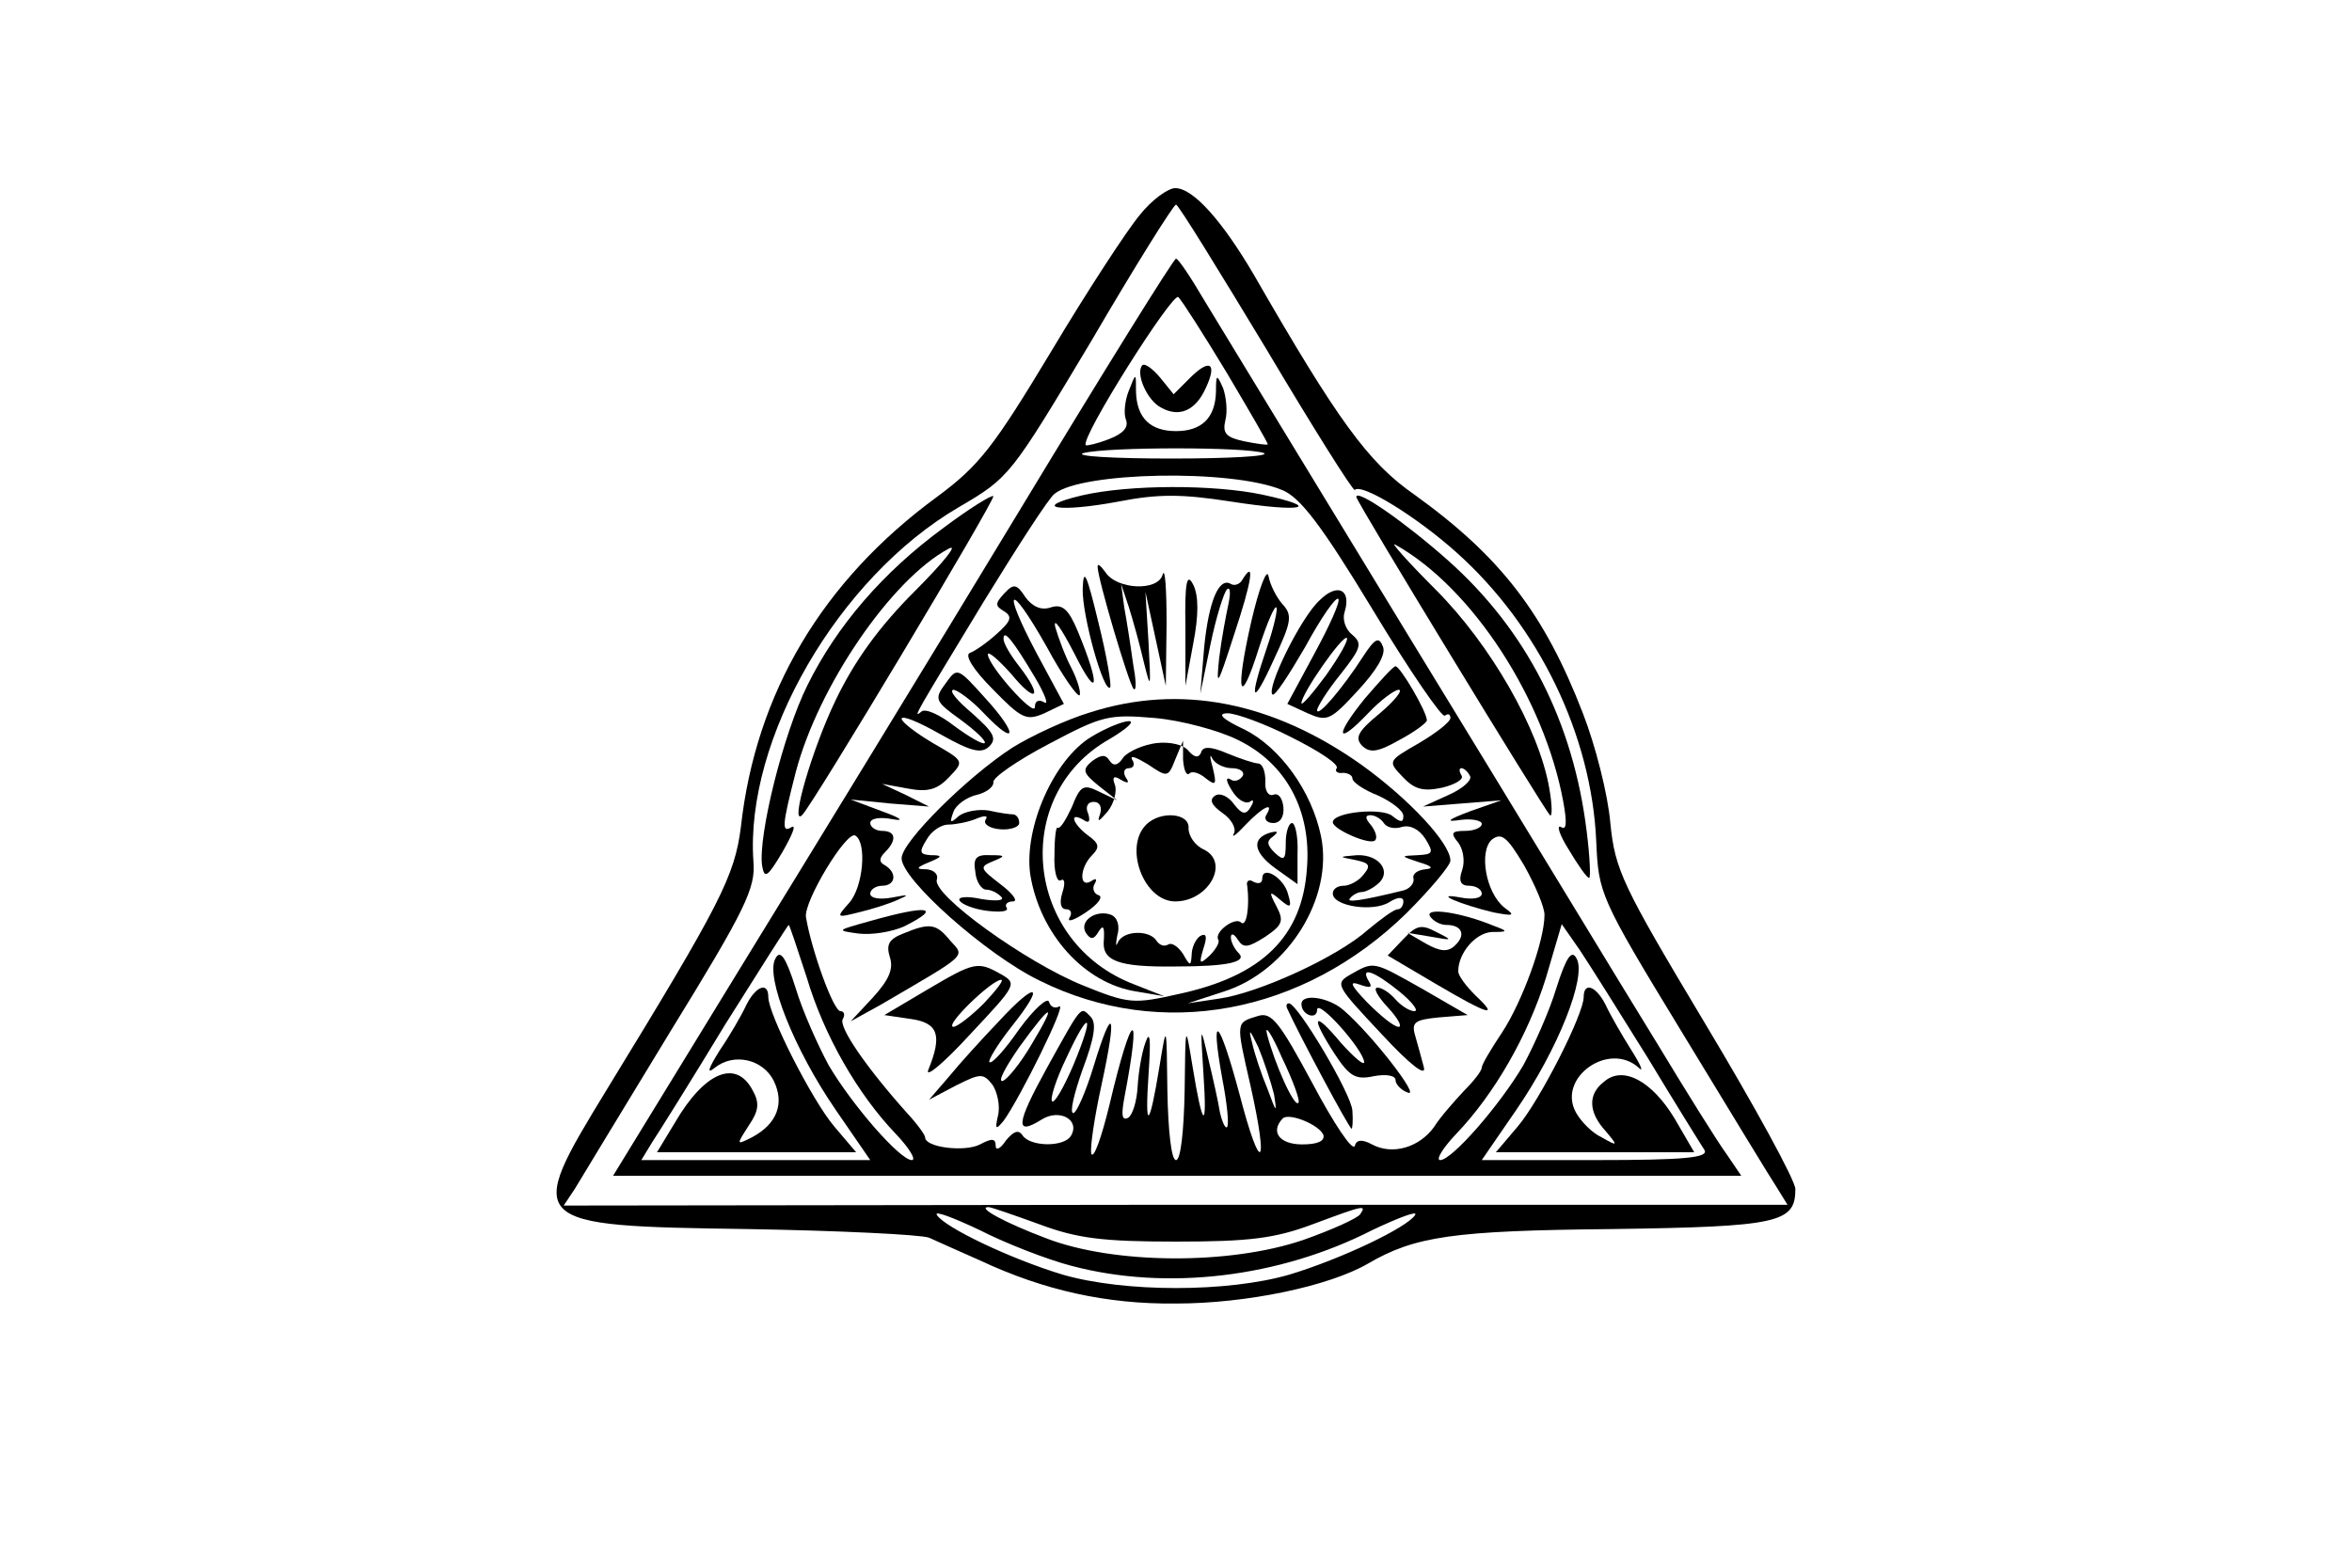 <?xml version="1.0" standalone="no"?>
<!DOCTYPE svg PUBLIC "-//W3C//DTD SVG 20010904//EN"
 "http://www.w3.org/TR/2001/REC-SVG-20010904/DTD/svg10.dtd">
<svg version="1.0" xmlns="http://www.w3.org/2000/svg"
 width="300pt" height="200pt" viewBox="0 0 300 200"
 preserveAspectRatio="xMidYMid meet">
<g transform="translate(0,200) scale(0.1,-0.1)"
fill="#000000" stroke="none">
<path d="M1454 1726 c-16 -19 -67 -97 -113 -174 -74 -123 -92 -146 -146 -186
-146 -107 -231 -250 -250 -421 -8 -63 -26 -98 -171 -335 -105 -172 -104 -174
180 -178 116 -2 220 -7 231 -11 11 -5 40 -18 65 -29 81 -38 161 -56 250 -55
90 0 195 22 245 51 60 35 109 42 311 44 213 3 234 8 234 51 0 11 -52 106 -115
211 -106 177 -115 196 -121 256 -3 36 -19 99 -35 140 -49 127 -105 200 -215
279 -59 41 -98 95 -205 281 -40 68 -77 110 -100 110 -9 0 -30 -15 -45 -34z
m161 -171 c60 -101 111 -182 113 -180 9 9 80 -35 130 -80 105 -94 172 -233
178 -368 3 -67 4 -71 110 -245 59 -97 113 -186 121 -198 l13 -21 -780 0 -781
-1 14 21 c7 12 62 102 122 201 96 156 109 183 106 217 -11 156 108 362 262
452 65 38 66 40 169 212 56 96 105 174 108 174 3 0 54 -83 115 -184z m-248
-1170 c121 -32 265 -15 384 46 34 16 58 25 54 19 -10 -16 -94 -56 -160 -76
-79 -23 -211 -23 -290 0 -66 20 -150 60 -160 76 -4 6 20 -3 54 -19 33 -17 87
-38 118 -46z m-41 53 c48 -18 81 -22 174 -22 93 0 126 4 174 22 67 25 69 25
61 13 -3 -5 -36 -20 -73 -33 -94 -32 -241 -31 -327 2 -53 20 -90 40 -74 40 3
0 32 -10 65 -22z"/>
<path d="M1300 1348 c-107 -177 -268 -440 -357 -585 l-161 -263 720 0 719 0
-19 28 c-11 15 -51 79 -89 142 -39 63 -177 291 -308 505 -131 215 -252 414
-269 442 -17 29 -33 53 -36 53 -3 0 -93 -145 -200 -322z m265 176 c29 -49 53
-90 52 -91 -1 -1 -15 1 -30 4 -23 5 -28 10 -24 27 3 11 1 30 -3 41 -8 18 -9
18 -9 -5 -1 -33 -18 -50 -51 -50 -33 0 -50 17 -51 50 0 25 0 25 -9 2 -5 -12
-7 -29 -4 -37 4 -10 -3 -18 -21 -25 -15 -6 -29 -9 -30 -8 -8 8 111 196 118
189 5 -5 33 -49 62 -97z m47 -102 c9 -4 -44 -7 -118 -7 -74 0 -125 3 -112 7
31 8 208 8 230 0z m23 -47 c23 -9 50 -44 116 -153 47 -78 89 -139 92 -135 4 3
7 2 7 -3 0 -5 -18 -19 -40 -32 -40 -23 -40 -23 -21 -43 15 -16 26 -19 50 -14
17 4 29 11 25 16 -3 5 -3 9 0 9 3 0 8 -4 11 -10 3 -5 -9 -16 -27 -24 l-33 -15
50 4 50 4 -40 -14 c-29 -11 -32 -14 -12 -11 15 2 27 -1 27 -5 0 -5 -10 -9 -21
-9 -18 0 -19 -3 -9 -15 6 -8 9 -23 5 -35 -5 -14 -2 -20 9 -20 9 0 16 -5 16
-10 0 -6 -12 -8 -27 -5 -38 7 0 -9 42 -19 26 -5 28 -4 14 6 -24 19 -33 72 -16
87 12 9 19 4 41 -33 14 -25 26 -53 26 -63 0 -34 -29 -112 -54 -150 -14 -21
-26 -41 -26 -45 0 -4 -10 -17 -23 -30 -12 -13 -30 -33 -38 -46 -19 -26 -53
-36 -79 -22 -13 7 -20 6 -22 -2 -3 -7 -27 29 -54 80 -42 78 -52 91 -69 86 -29
-9 -29 -6 -10 -89 24 -107 13 -115 -14 -11 -26 97 -38 109 -22 20 6 -31 9 -59
6 -62 -2 -2 -6 6 -9 19 -2 13 -9 44 -15 69 -10 43 -10 43 -6 -20 5 -74 -1 -70
-14 10 -9 55 -9 55 -10 -32 -1 -51 -5 -88 -11 -88 -6 0 -10 37 -11 88 -1 87
-1 87 -10 32 -13 -80 -19 -84 -14 -10 3 44 2 57 -4 40 -5 -14 -9 -39 -10 -57
-1 -17 -6 -35 -12 -39 -8 -4 -9 3 -5 25 23 120 10 114 -19 -9 -10 -41 -20 -69
-23 -62 -2 7 4 47 13 88 20 92 15 106 -10 24 -10 -33 -22 -60 -26 -60 -5 0 1
25 12 56 15 40 18 59 10 67 -13 13 -10 17 -56 -66 -39 -71 -41 -87 -6 -65 23
14 49 -1 37 -21 -9 -15 -53 -14 -62 1 -5 7 -11 5 -21 -7 -7 -11 -13 -13 -13
-7 0 10 -5 10 -20 2 -19 -10 -70 -4 -70 9 0 3 -10 17 -23 31 -51 57 -88 110
-82 120 3 5 2 10 -3 10 -9 0 -37 78 -44 120 -3 20 52 111 63 104 15 -9 10 -66
-8 -86 -17 -19 -16 -19 12 -12 17 4 39 11 50 16 16 7 14 7 -7 3 -16 -3 -28 -1
-28 5 0 5 7 10 15 10 17 0 20 16 4 26 -8 4 -8 9 0 17 15 15 14 27 -4 27 -8 0
-15 5 -15 10 0 6 12 8 28 5 16 -3 12 1 -13 10 l-40 15 50 -5 50 -4 -30 15 -30
14 33 -6 c26 -5 38 -1 53 15 19 20 19 20 -21 43 -22 13 -40 27 -40 31 0 5 22
-4 50 -20 39 -22 52 -25 62 -15 10 10 5 18 -22 42 -19 16 -30 29 -24 30 5 0
23 -13 39 -30 42 -44 44 -27 2 19 -36 40 -36 40 -51 19 -15 -20 -13 -23 19
-46 19 -14 33 -27 31 -30 -3 -2 -20 8 -39 22 -18 14 -37 23 -42 18 -12 -10 -6
-1 80 141 43 70 83 132 90 137 34 28 225 32 290 5z m-606 -622 c22 -74 65
-149 114 -200 17 -18 26 -33 20 -33 -15 0 -76 70 -106 121 -13 24 -33 68 -42
98 -13 41 -20 50 -26 38 -13 -23 24 -116 77 -193 l44 -64 -146 0 -146 0 14 23
c8 12 50 79 93 150 44 70 80 127 81 127 1 0 11 -30 23 -67z m1073 -103 c35
-58 68 -111 72 -117 6 -10 -25 -13 -138 -13 l-146 0 44 64 c53 77 90 170 77
193 -6 12 -13 3 -26 -38 -9 -30 -29 -74 -42 -98 -30 -51 -91 -121 -106 -121
-6 0 3 15 20 33 49 51 92 126 115 200 l20 68 23 -33 c12 -18 51 -80 87 -138z
m-733 -9 c-12 -28 -24 -49 -27 -46 -3 3 5 28 18 55 30 65 37 58 9 -9z m287
-48 c-5 -6 -30 49 -40 88 -3 13 6 0 19 -30 14 -29 24 -56 21 -58z m-31 11 c4
-25 3 -24 -8 6 -8 19 -17 46 -20 60 -5 19 -3 17 8 -6 7 -17 16 -44 20 -60z
m63 -52 c2 -8 -8 -12 -27 -12 -29 0 -41 16 -25 33 8 8 47 -8 52 -21z"/>
<path d="M1457 1534 c-9 -10 6 -45 24 -54 23 -13 44 -4 57 25 15 32 5 38 -20
13 l-21 -21 -17 21 c-10 12 -20 19 -23 16z"/>
<path d="M1380 1368 c-67 -16 -29 -22 46 -8 51 10 81 10 145 0 90 -14 118 -8
39 9 -62 13 -169 13 -230 -1z"/>
<path d="M1381 1249 c-1 -34 27 -134 35 -126 2 2 -4 39 -15 83 -15 62 -19 71
-20 43z"/>
<path d="M1400 1277 c0 -15 40 -150 46 -156 4 -3 3 12 -1 34 -3 22 -8 54 -11
70 l-4 30 10 -30 c5 -16 14 -48 19 -70 9 -36 9 -34 6 25 l-4 65 13 -60 13 -60
1 80 c0 44 -2 72 -5 62 -6 -22 -59 -19 -73 3 -6 8 -10 12 -10 7z"/>
<path d="M1596 1207 c-21 -92 -15 -113 10 -33 10 31 20 54 22 51 2 -2 -3 -25
-12 -51 -24 -70 -19 -77 9 -15 22 47 24 56 11 70 -8 9 -16 25 -18 36 -2 11
-12 -15 -22 -58z"/>
<path d="M1512 1200 l0 -75 10 54 c7 36 7 61 0 75 -8 16 -11 4 -10 -54z"/>
<path d="M1585 1261 c-3 -6 -10 -9 -15 -6 -15 9 -28 -21 -34 -80 l-5 -60 13
63 c7 34 17 66 21 70 4 4 5 -4 2 -18 -3 -14 -9 -45 -12 -70 -4 -39 -2 -35 19
30 23 69 27 97 11 71z"/>
<path d="M1281 1243 c-12 -13 -12 -16 0 -23 11 -7 8 -13 -10 -29 -12 -11 -28
-22 -34 -24 -7 -3 5 -22 29 -46 37 -38 43 -41 66 -31 l25 12 -35 65 c-45 85
-35 93 13 8 20 -37 39 -64 42 -62 2 3 -2 18 -10 34 -8 15 -17 39 -21 53 -3 14
8 -2 25 -35 30 -60 33 -41 4 29 -12 29 -20 36 -35 31 -12 -4 -23 1 -32 13 -11
17 -15 18 -27 5z m39 -107 c13 -22 18 -36 12 -32 -7 4 -12 2 -12 -6 0 -14 -59
52 -60 67 0 5 13 -6 30 -25 32 -39 41 -30 10 10 -11 14 -20 29 -20 35 0 13 12
-2 40 -49z"/>
<path d="M1683 1234 c-24 -22 -68 -112 -60 -120 3 -3 21 25 42 61 20 37 39 64
42 61 3 -3 -11 -34 -30 -69 l-35 -65 26 -12 c25 -11 29 -9 64 29 24 26 36 46
32 56 -5 13 -10 11 -25 -12 -27 -42 -59 -79 -59 -69 0 4 13 25 30 46 26 33 28
39 15 50 -9 7 -13 20 -10 29 9 29 -9 38 -32 15z m8 -96 c-17 -23 -31 -39 -31
-35 0 12 53 88 58 83 2 -3 -10 -24 -27 -48z"/>
<path d="M1741 1109 c-39 -48 -37 -62 4 -19 16 17 34 30 39 30 6 0 -5 -14 -24
-30 -28 -23 -32 -31 -23 -41 10 -10 20 -9 48 7 19 10 35 22 35 25 0 11 -34 69
-40 69 -3 0 -20 -19 -39 -41z"/>
<path d="M1390 1091 c-30 -9 -75 -30 -99 -45 -57 -37 -141 -120 -141 -141 0
-27 108 -123 176 -156 155 -77 336 -43 468 86 31 31 56 61 56 67 0 22 -52 78
-113 122 -114 81 -232 104 -347 67z m189 -35 c62 -30 94 -91 88 -164 -6 -87
-57 -137 -163 -160 -58 -13 -64 -13 -123 11 -72 29 -193 116 -186 135 2 6 -3
12 -13 13 -14 0 -14 2 3 9 17 7 18 9 2 9 -14 1 -15 4 -5 20 6 11 19 19 27 19
9 0 25 3 35 7 12 5 17 5 13 -1 -3 -5 5 -11 19 -12 13 -1 24 3 24 8 0 6 -3 10
-7 11 -5 0 -19 2 -32 5 -13 2 -30 -1 -38 -7 -11 -10 -12 -9 -7 5 3 9 17 19 30
22 13 3 22 11 21 16 -1 6 31 28 71 49 68 36 76 38 135 33 34 -3 82 -16 106
-28z m69 3 c34 -17 60 -34 57 -39 -3 -4 1 -7 8 -6 6 0 12 -3 12 -7 0 -5 15
-15 33 -22 17 -8 32 -19 32 -26 0 -8 -3 -9 -14 0 -13 11 -76 5 -76 -8 0 -9 48
-30 54 -23 3 3 1 11 -5 19 -8 9 -8 13 -1 13 6 0 14 -5 17 -10 4 -6 14 -8 23
-5 11 3 22 -3 30 -15 11 -18 10 -20 -10 -21 -22 -1 -22 -1 2 -9 17 -5 19 -8 8
-9 -10 -1 -17 -6 -15 -12 1 -6 -5 -13 -13 -15 -53 -13 -74 -16 -68 -10 3 4 10
8 15 8 4 0 13 4 20 10 19 15 3 38 -26 37 -24 -2 -24 -2 -3 -6 19 -4 21 -7 11
-19 -6 -8 -18 -14 -25 -14 -8 0 -14 -4 -14 -10 0 -16 51 -24 72 -11 11 7 18 7
18 1 0 -5 -3 -10 -7 -10 -5 0 -21 -12 -38 -26 -39 -35 -140 -81 -190 -88 l-40
-6 46 15 c82 26 140 120 124 198 -12 58 -52 113 -97 136 -30 14 -36 21 -22 21
11 0 49 -14 82 -31z"/>
<path d="M1392 1060 c-48 -29 -86 -116 -78 -175 12 -76 69 -140 136 -150 l35
-6 -38 15 c-140 53 -159 241 -32 313 22 13 33 23 25 23 -8 0 -30 -9 -48 -20z"/>
<path d="M1475 1052 c-16 -2 -35 -10 -42 -18 -7 -11 -13 -12 -18 -4 -5 8 -11
7 -22 -1 -13 -11 -12 -15 9 -32 l23 -18 -23 11 c-20 10 -24 8 -35 -20 -8 -17
-15 -28 -18 -26 -2 2 -4 -13 -4 -34 -1 -21 3 -36 8 -33 5 3 6 -4 2 -16 -4 -13
-2 -21 5 -21 6 0 8 -5 4 -11 -3 -6 6 -3 21 7 15 10 23 20 16 22 -6 2 -8 9 -5
14 4 7 2 8 -4 4 -16 -10 -15 17 1 33 10 10 9 15 -5 25 -20 15 -25 31 -6 20 7
-5 9 -2 6 8 -4 8 -1 15 7 15 8 0 11 -7 8 -16 -4 -11 -1 -9 10 4 8 10 12 26 9
34 -4 10 -1 12 8 6 9 -5 11 -4 6 3 -4 7 -2 12 4 12 6 0 8 5 4 11 -3 6 5 3 20
-6 25 -17 26 -17 35 6 l10 24 0 -24 c1 -13 4 -21 8 -18 3 4 13 1 21 -6 13 -10
14 -8 9 13 -4 14 -4 19 -1 13 3 -7 15 -13 25 -13 11 0 17 -5 14 -10 -4 -6 -11
-8 -16 -4 -6 3 -5 -3 2 -14 7 -12 17 -18 23 -15 5 4 6 1 1 -7 -6 -10 -11 -9
-21 4 -7 10 -18 15 -24 11 -8 -5 -5 -12 9 -22 12 -8 18 -20 15 -26 -4 -7 3 -2
15 11 22 23 37 30 26 12 -3 -5 1 -10 9 -10 9 0 14 8 13 20 -1 11 -6 19 -13 16
-6 -2 -11 5 -10 17 0 12 -3 22 -9 23 -5 0 -23 6 -40 13 -21 9 -31 9 -33 1 -3
-7 -8 -7 -16 2 -6 8 -24 12 -41 10z"/>
<path d="M1462 948 c-29 -29 -3 -98 37 -98 42 0 70 49 37 66 -12 5 -20 18 -20
27 2 20 -36 23 -54 5z"/>
<path d="M1640 925 c0 -22 -2 -24 -14 -13 -10 10 -11 15 -2 21 7 6 6 7 -3 5
-25 -7 -23 -25 6 -46 l28 -20 0 39 c1 22 -3 39 -7 39 -4 0 -8 -11 -8 -25z"/>
<path d="M1244 888 c1 -13 8 -23 14 -23 6 0 14 -4 19 -9 5 -5 -6 -6 -25 -3
-18 4 -31 3 -28 -2 3 -5 19 -11 35 -13 17 -2 28 -1 25 4 -3 4 1 8 8 8 7 0 0
10 -16 22 -26 20 -27 22 -10 29 17 7 17 8 -3 8 -18 1 -22 -4 -19 -21z"/>
<path d="M1610 879 c0 -6 -5 -7 -11 -4 -6 4 -10 1 -8 -6 3 -26 -1 -52 -8 -46
-7 8 -35 -12 -29 -22 2 -3 -3 -12 -11 -20 -13 -12 -14 -11 -8 9 5 15 4 20 -4
16 -6 -4 -11 -15 -11 -24 -1 -15 -2 -15 -11 1 -6 9 -14 15 -19 12 -5 -3 -11
-1 -15 5 -9 14 -42 13 -49 -2 -3 -7 -3 -3 -1 8 4 13 0 24 -8 27 -19 7 -41 -8
-32 -23 6 -9 10 -9 16 1 6 10 8 7 7 -10 -3 -27 18 -35 92 -34 67 0 91 6 80 17
-6 6 -10 15 -10 20 0 6 4 5 9 -3 7 -11 13 -10 35 4 22 15 24 20 14 39 -10 19
-9 20 5 8 13 -11 15 -10 10 7 -5 21 -33 38 -33 20z"/>
<path d="M1110 825 c-43 -12 -44 -12 -15 -16 17 -2 42 2 58 9 50 25 31 28 -43
7z"/>
<path d="M1824 831 c4 -6 13 -11 21 -11 20 0 25 -13 11 -26 -9 -9 -19 -8 -37
2 l-24 14 30 -5 c28 -5 29 -5 7 6 -19 10 -25 9 -42 -9 l-20 -21 61 -36 c68
-40 82 -44 51 -15 -12 12 -22 25 -22 31 0 23 22 49 43 50 21 0 21 1 2 8 -41
17 -88 24 -81 12z"/>
<path d="M1152 809 c-18 -7 -22 -14 -17 -30 5 -15 -1 -29 -22 -52 l-28 -30 38
21 c113 66 108 61 89 82 -18 22 -26 23 -60 9z"/>
<path d="M1182 737 l-54 -32 34 -5 c35 -5 40 -21 22 -65 -4 -11 20 9 53 45 59
63 61 65 40 77 -30 17 -34 16 -95 -20z m73 -17 c-16 -16 -34 -30 -39 -30 -12
1 49 60 61 60 4 0 -6 -13 -22 -30z"/>
<path d="M1723 757 c-21 -12 -19 -14 39 -76 37 -40 58 -56 54 -42 -3 11 -8 30
-11 40 -5 17 0 20 30 23 l37 3 -57 33 c-64 36 -62 36 -92 19z m62 -22 c17 -14
25 -25 19 -25 -6 0 -17 7 -24 15 -7 8 -17 15 -23 15 -6 0 0 -11 13 -25 13 -14
19 -25 14 -25 -6 0 -23 14 -40 31 -21 22 -24 28 -10 23 14 -5 17 -4 12 4 -12
20 7 13 39 -13z"/>
<path d="M1274 697 c-22 -23 -51 -55 -64 -71 l-25 -29 34 18 c32 16 35 16 47
1 6 -9 10 -27 7 -39 -4 -18 -3 -19 7 -7 20 27 82 152 71 146 -5 -3 -11 -1 -13
6 -2 6 -19 -9 -38 -35 -18 -26 -35 -45 -38 -42 -2 2 10 22 28 45 44 55 33 60
-16 7z m42 -29 c-14 -24 -31 -45 -37 -47 -7 -2 3 17 21 43 42 58 49 59 16 4z"/>
<path d="M1660 719 c0 -14 20 -21 20 -7 1 14 59 -51 60 -67 0 -5 -13 6 -30 25
-35 42 -39 34 -8 -14 19 -29 27 -34 50 -29 16 3 28 1 28 -5 0 -5 7 -13 16 -16
16 -6 -47 75 -82 105 -19 17 -54 22 -54 8z"/>
<path d="M1642 713 c15 -33 79 -153 82 -153 1 0 2 10 1 23 -1 21 -70 137 -81
137 -3 0 -4 -3 -2 -7z"/>
<path d="M952 718 c-6 -13 -21 -39 -34 -58 -15 -24 -17 -31 -6 -22 24 19 61
11 75 -17 14 -29 4 -55 -28 -72 -20 -10 -20 -10 -4 15 13 19 14 29 5 45 -21
40 -61 24 -99 -41 l-23 -38 127 0 127 0 -28 33 c-28 33 -84 143 -84 165 0 20
-16 14 -28 -10z"/>
<path d="M2020 728 c0 -22 -56 -132 -84 -165 l-28 -33 127 0 126 0 -25 43
c-29 48 -66 68 -90 47 -21 -16 -20 -39 2 -63 16 -19 16 -20 -5 -8 -13 6 -27
21 -33 32 -24 44 42 91 80 57 7 -7 3 3 -9 22 -12 19 -27 45 -33 58 -12 24 -28
30 -28 10z"/>
<path d="M1204 1327 c-78 -57 -137 -126 -174 -201 -31 -62 -63 -192 -58 -230
3 -18 7 -15 26 17 12 21 18 35 12 32 -13 -8 -13 0 5 70 29 110 122 246 195
285 13 7 -6 -17 -43 -54 -46 -46 -77 -89 -101 -139 -30 -62 -59 -162 -43 -147
13 12 247 403 244 407 -2 2 -31 -16 -63 -40z"/>
<path d="M1730 1366 c0 -6 239 -398 247 -406 3 -3 3 13 -1 35 -13 75 -75 183
-145 253 -36 36 -59 62 -51 57 98 -55 190 -197 214 -328 5 -27 4 -37 -3 -32
-6 3 -2 -10 10 -29 12 -20 23 -36 26 -36 2 0 1 26 -3 58 -17 141 -77 258 -177
347 -54 48 -117 92 -117 81z"/>
</g>
</svg>
